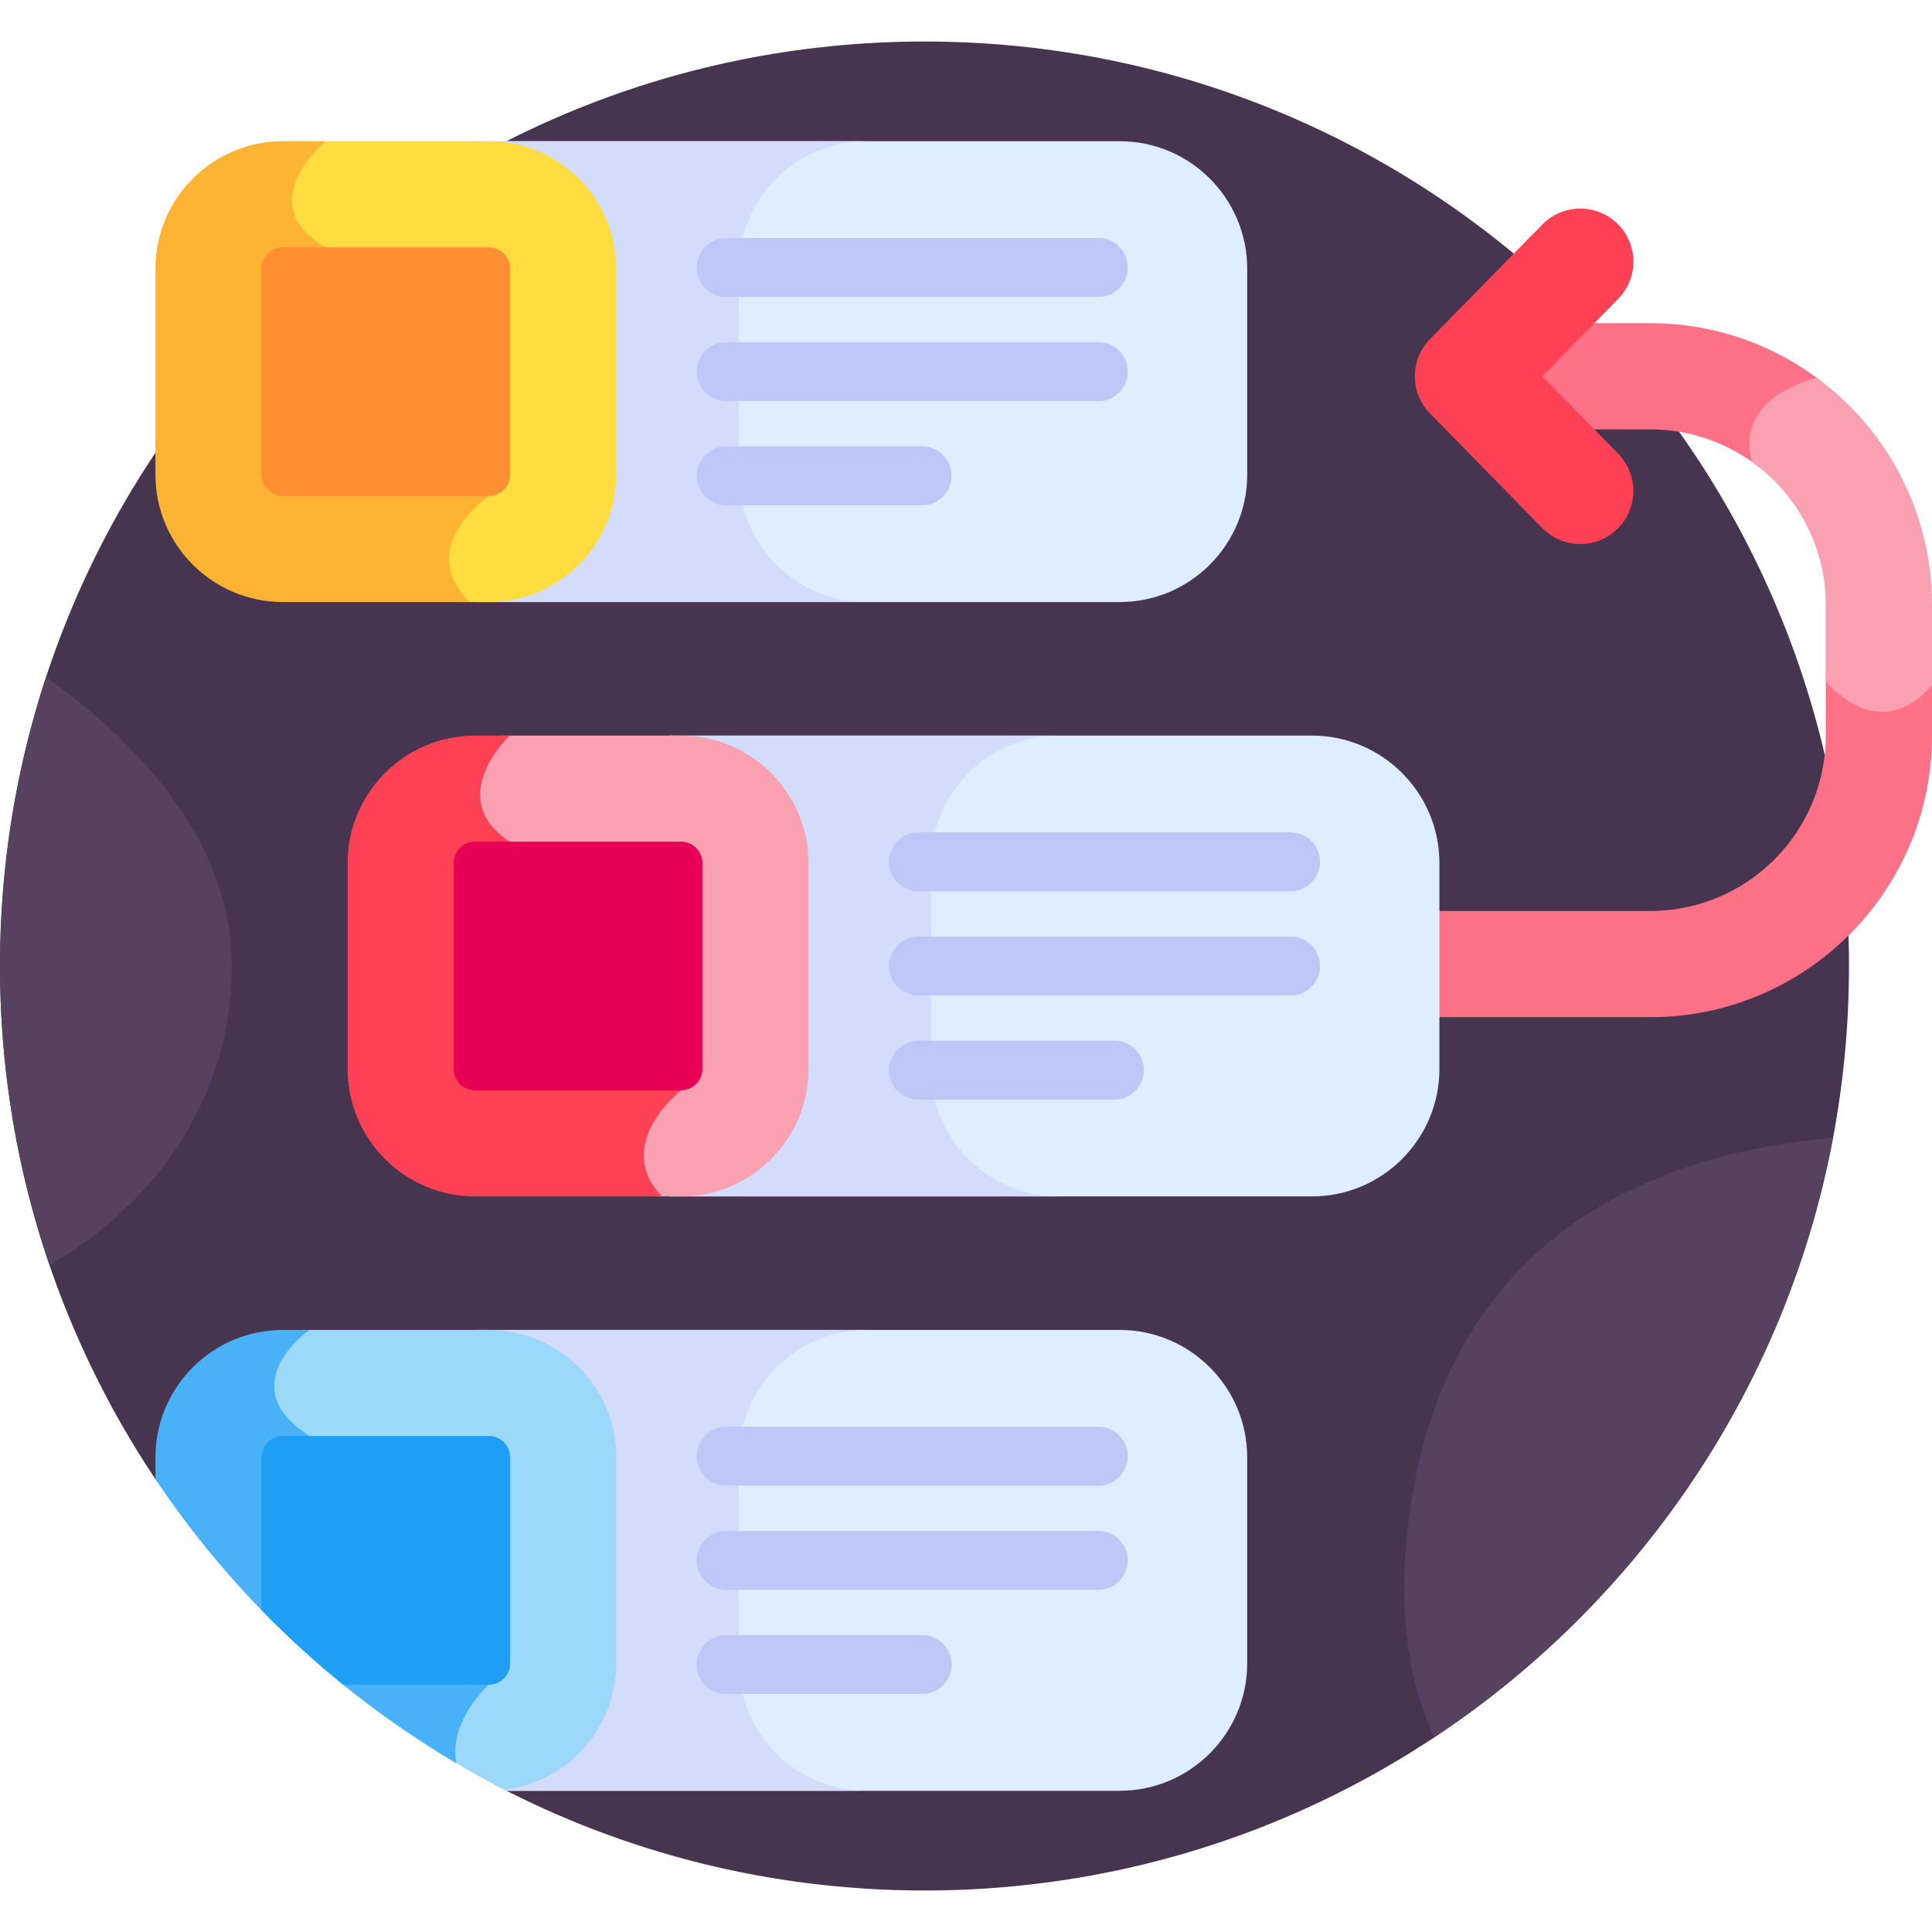 <svg id="Layer_1" enable-background="new 0 0 512 512" height="512" viewBox="0 0 512 512" width="512" xmlns="http://www.w3.org/2000/svg"><g><path d="m245.002 10.998c-135.311 0-245.002 109.691-245.002 245.002 0 50.317 15.178 97.085 41.191 135.994l90.099 81.058c33.985 17.841 72.665 27.95 113.712 27.95 135.311 0 245.002-109.691 245.002-245.002s-109.691-245.002-245.002-245.002z" fill="#47354f"/><g fill="#ff7186"><path d="m398.463 113.794h38.912c10.882 0 20.894 3.769 28.823 10.057-1.596-4.895-1.397-9.135.613-12.637 3.252-5.664 10.589-8.535 16.171-9.948-12.622-9.778-28.44-15.619-45.606-15.619h-38.912c-7.773 0-14.074 6.301-14.074 14.074 0 7.772 6.3 14.073 14.073 14.073z"/><path d="m498.799 187.167c-.015 0-.029 0-.044-.001-6.859-.025-12.538-5.951-14.902-8.841v16.612c0 25.628-20.85 46.478-46.478 46.478h-69.577c-7.773 0-14.074 6.301-14.074 14.074s6.301 14.074 14.074 14.074h69.577c41.148 0 74.625-33.477 74.625-74.626v-15.676c-4.184 5.248-8.615 7.906-13.201 7.906z"/></g><g><path d="m418.789 144.172c-3.65 0-7.297-1.411-10.054-4.224l-29.765-30.378c-5.362-5.472-5.362-14.228 0-19.7l29.766-30.378c5.439-5.552 14.35-5.642 19.902-.203s5.643 14.351.203 19.902l-20.115 20.529 20.114 20.528c5.44 5.552 5.349 14.463-.203 19.902-2.738 2.685-6.294 4.022-9.848 4.022z" fill="#ff4155"/></g><path d="m296.741 37.426h-170.25v1.473h3.045c17.814 0 32.307 14.492 32.307 32.307v54.566c0 17.814-14.493 32.306-32.307 32.306h-3.045v1.473h170.25c18.627 0 33.781-15.154 33.781-33.78v-54.565c-.001-18.627-15.154-33.78-33.781-33.78z" fill="#deeeff"/><path d="m195.824 125.771v-54.565c0-18.626 15.154-33.78 33.781-33.78h-103.114v1.473h3.045c17.814 0 32.307 14.492 32.307 32.306v54.566c0 17.814-14.493 32.306-32.307 32.306h-3.045v1.473h103.114c-18.627.001-33.781-15.153-33.781-33.779z" fill="#d3dcfb"/><path d="m129.536 37.426h-46.103l.354.223c-2.811 2.756-8.48 9.273-7.882 16.515.409 4.955 3.637 9.219 9.593 12.672 17.803 10.321 38.781 56.424 42.186 64.111-2.771 2.161-10.209 8.759-10.186 17.268.011 3.988 1.662 7.78 4.901 11.336h7.138c18.627 0 33.781-15.154 33.781-33.78v-54.565c-.001-18.627-15.154-33.78-33.782-33.78z" fill="#ffdd40"/><path d="m86.25 37.426h-11.278c-18.627 0-33.78 15.154-33.78 33.78v54.565c0 18.626 15.153 33.78 33.78 33.78h49.503c-14.777-14.559 5.062-28.112 5.062-28.112s-23.287-54.307-43.287-65.902 0-28.111 0-28.111z" fill="#ffb332"/><path d="m347.68 194.938h-170.25v1.473h3.045c17.814 0 32.307 14.492 32.307 32.306v54.566c0 17.814-14.493 32.306-32.307 32.306h-3.045v1.473h170.25c18.627 0 33.781-15.154 33.781-33.78v-54.565c0-18.626-15.154-33.779-33.781-33.779z" fill="#deeeff"/><path d="m246.764 283.283v-54.565c0-18.626 15.153-33.78 33.781-33.78h-103.115v1.473h3.045c17.814 0 32.307 14.492 32.307 32.306v54.566c0 17.814-14.493 32.307-32.307 32.307h-3.045v1.473h103.114c-18.627 0-33.78-15.154-33.78-33.78z" fill="#d3dcfb"/><path d="m180.476 194.938h-47.972l.288.206c-2.475 2.719-7.619 9.316-7.011 16.629.404 4.866 3.256 9.081 8.476 12.528 15.794 10.43 40.369 56.676 44.337 64.277-2.662 2.361-9.849 9.564-9.505 18.255.145 3.658 1.598 7.079 4.333 10.23h7.054c18.627 0 33.781-15.154 33.781-33.78v-54.565c-.001-18.627-15.154-33.78-33.781-33.78z" fill="#f9a0b1"/><path d="m135.083 194.938h-9.172c-18.627 0-33.781 15.154-33.781 33.78v54.565c0 18.626 15.153 33.78 33.781 33.78h49.554c-13.397-13.703 5.011-28.112 5.011-28.112s-27.726-54.236-45.393-65.902c-17.666-11.666 0-28.111 0-28.111z" fill="#ff4155"/><path d="m296.741 352.449h-170.25v1.473h3.045c17.814 0 32.307 14.492 32.307 32.306v54.566c0 17.225-13.552 31.342-30.553 32.257.974.512 1.947 1.024 2.929 1.522h162.521c18.627 0 33.781-15.154 33.781-33.78v-54.565c.001-18.625-15.153-33.779-33.78-33.779z" fill="#deeeff"/><path d="m195.824 440.794v-54.565c0-18.626 15.154-33.78 33.781-33.78h-103.114v1.473h3.045c17.814 0 32.307 14.492 32.307 32.306v54.566c0 17.225-13.552 31.342-30.553 32.257.974.512 1.947 1.024 2.929 1.522h95.385c-18.626.001-33.78-15.152-33.78-33.779z" fill="#d3dcfb"/><path d="m129.536 352.449h-49.976c-2.85 2.393-8.502 8.024-8.392 14.992.085 5.3 3.455 10.138 10.018 14.379 18.848 12.18 42.732 57.086 46.505 64.334-2.37 2.382-8.771 9.657-8.519 18.571.015.53.062 1.054.123 1.575 4.7 2.821 9.492 5.505 14.393 8.009 16.674-2.054 29.629-16.296 29.629-33.516v-54.565c0-18.625-15.153-33.779-33.781-33.779z" fill="#9bd8f9"/><path d="m82 352.449h-7.028c-18.627 0-33.78 15.154-33.78 33.78v5.765c8.356 12.497 17.845 24.168 28.294 34.9l21.171 19.342c9.535 7.747 19.663 14.791 30.302 21.061-2.19-11.302 8.578-20.834 8.578-20.834s-26.537-52.331-47.537-65.902 0-28.112 0-28.112z" fill="#49b1f7"/><path d="m74.971 65.537c-3.125 0-5.669 2.543-5.669 5.669v54.566c0 3.125 2.543 5.668 5.669 5.668h54.565c3.126 0 5.668-2.542 5.668-5.668v-54.566c0-3.125-2.542-5.669-5.668-5.669z" fill="#ff8f33"/><path d="m125.91 223.049c-3.125 0-5.668 2.543-5.668 5.669v54.566c0 3.125 2.542 5.668 5.668 5.668h54.566c3.125 0 5.669-2.542 5.669-5.668v-54.566c0-3.125-2.543-5.669-5.669-5.669z" fill="#e80054"/><g><path d="m291.059 78.699h-98.583c-4.318 0-7.819-3.5-7.819-7.819s3.501-7.819 7.819-7.819h98.583c4.318 0 7.819 3.5 7.819 7.819s-3.501 7.819-7.819 7.819z" fill="#bec8f7"/></g><g><path d="m291.059 106.307h-98.583c-4.318 0-7.819-3.5-7.819-7.819s3.501-7.819 7.819-7.819h98.583c4.318 0 7.819 3.5 7.819 7.819s-3.501 7.819-7.819 7.819z" fill="#bec8f7"/></g><g><path d="m244.374 133.914h-51.898c-4.318 0-7.819-3.5-7.819-7.819s3.501-7.819 7.819-7.819h51.898c4.318 0 7.819 3.5 7.819 7.819s-3.501 7.819-7.819 7.819z" fill="#bec8f7"/></g><g><path d="m341.998 236.211h-98.583c-4.318 0-7.819-3.5-7.819-7.819 0-4.318 3.501-7.819 7.819-7.819h98.583c4.318 0 7.819 3.5 7.819 7.819s-3.501 7.819-7.819 7.819z" fill="#bec8f7"/></g><g><path d="m341.998 263.819h-98.583c-4.318 0-7.819-3.5-7.819-7.819s3.501-7.819 7.819-7.819h98.583c4.318 0 7.819 3.5 7.819 7.819s-3.501 7.819-7.819 7.819z" fill="#bec8f7"/></g><g><path d="m295.313 291.426h-51.898c-4.318 0-7.819-3.5-7.819-7.819s3.501-7.819 7.819-7.819h51.898c4.318 0 7.819 3.5 7.819 7.819s-3.501 7.819-7.819 7.819z" fill="#bec8f7"/></g><path d="m129.537 380.561h-54.566c-3.125 0-5.669 2.543-5.669 5.669v40.497c6.8 6.997 14.013 13.588 21.602 19.736h38.632c3.126 0 5.668-2.542 5.668-5.668v-54.565c.001-3.126-2.542-5.669-5.667-5.669z" fill="#1e9ef4"/><g><path d="m291.059 393.723h-98.583c-4.318 0-7.819-3.5-7.819-7.819s3.501-7.819 7.819-7.819h98.583c4.318 0 7.819 3.5 7.819 7.819s-3.501 7.819-7.819 7.819z" fill="#bec8f7"/></g><g><path d="m291.059 421.331h-98.583c-4.318 0-7.819-3.5-7.819-7.819s3.501-7.819 7.819-7.819h98.583c4.318 0 7.819 3.5 7.819 7.819s-3.501 7.819-7.819 7.819z" fill="#bec8f7"/></g><g><path d="m244.374 448.938h-51.898c-4.318 0-7.819-3.5-7.819-7.819s3.501-7.819 7.819-7.819h51.898c4.318 0 7.819 3.5 7.819 7.819s-3.501 7.819-7.819 7.819z" fill="#bec8f7"/></g><path d="m12.217 179.442c-7.918 24.089-12.217 49.82-12.217 76.558 0 27.754 4.626 54.424 13.133 79.295 25.059-14.361 48.284-41.598 48.284-79.295 0-34.759-27.401-61.099-49.2-76.558z" fill="#56415e"/><path d="m485.762 301.535c-41.068 3.474-97.938 21.426-111.012 92.188-5.278 28.568-2.213 50.243 5.328 66.692 54.164-35.864 93.238-92.67 105.684-158.88z" fill="#56415e"/><path d="m481.459 100.109c-8.744 2.437-20.607 8.347-17.251 22.249 11.874 8.428 19.644 22.276 19.644 37.913v20.362c4.818 5.318 16.148 14.544 28.147.961v-21.323c.001-24.667-12.038-46.568-30.54-60.162z" fill="#f9a0b1"/></g></svg>